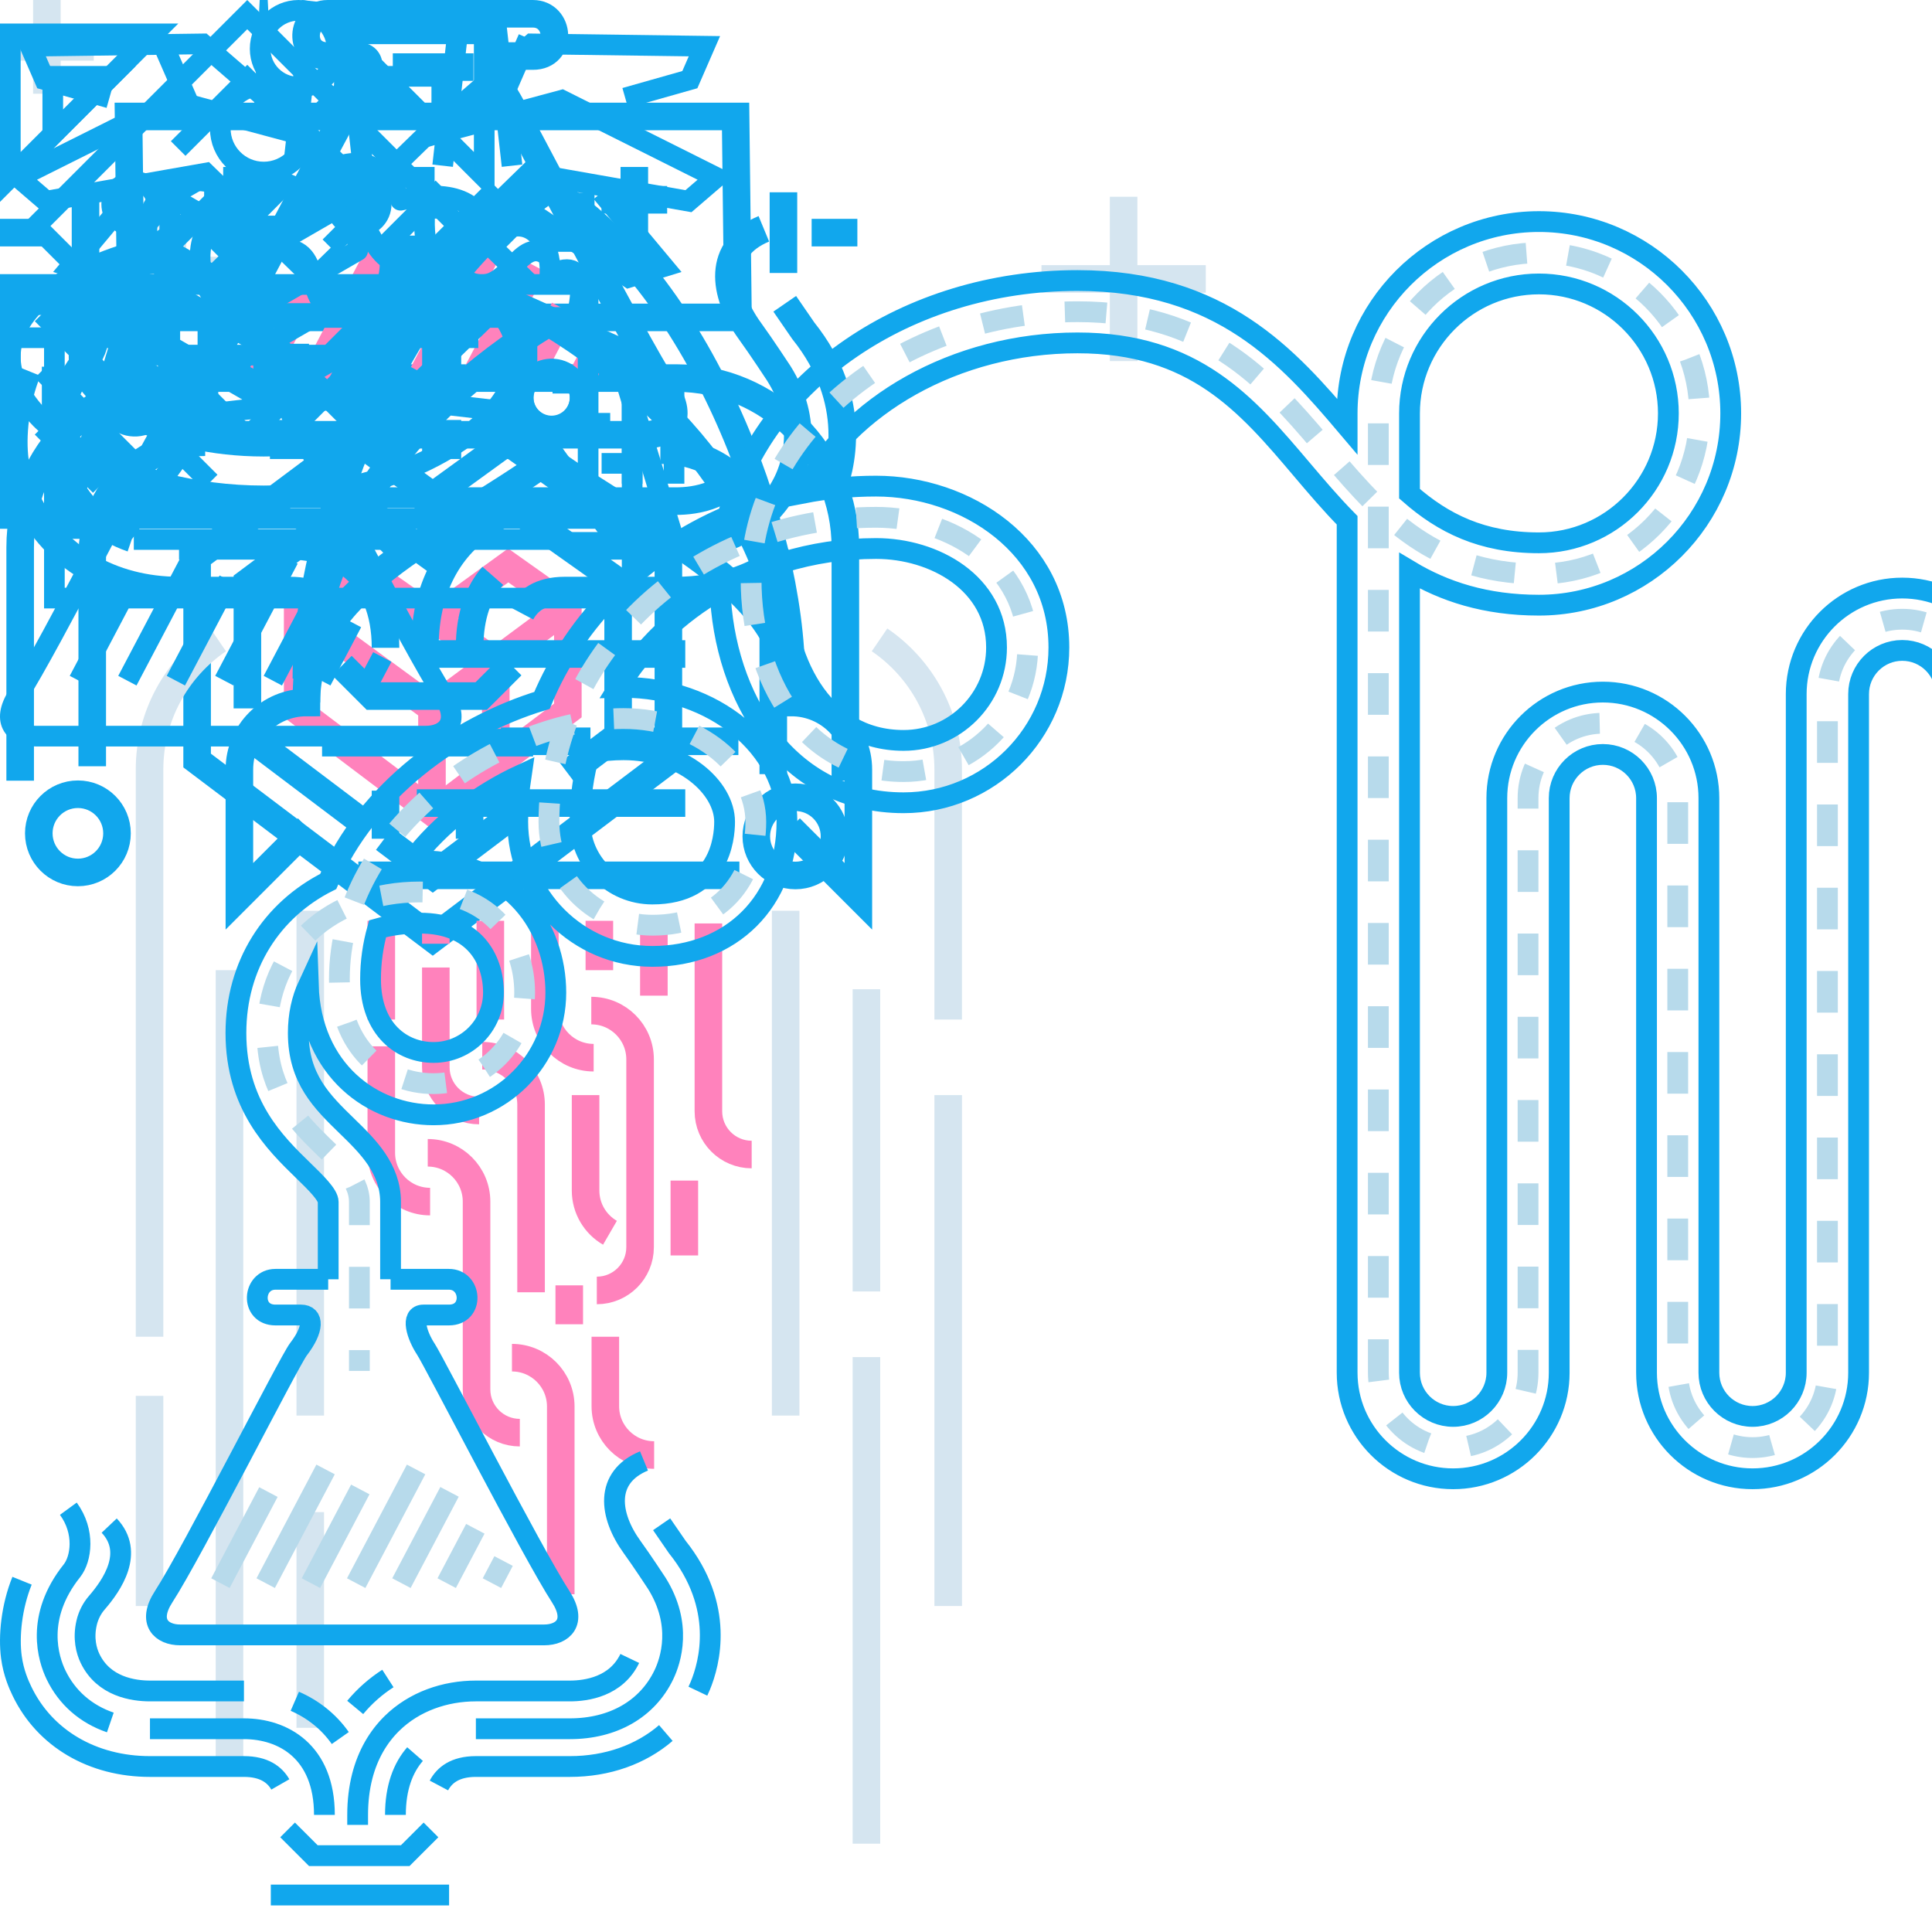 <?xml version="1.0" encoding="iso-8859-1"?>
<!-- Generator: Adobe Illustrator 21.0.0, SVG Export Plug-In . SVG Version: 6.00 Build 0)  -->
<svg version="1.1" id="Layer_1" xmlns="http://www.w3.org/2000/svg" xmlns:xlink="http://www.w3.org/1999/xlink" x="0px" y="0px"
	 viewBox="0 0 200 200" style="enable-background:new 0 0 200 200;" xml:space="preserve">
<style type="text/css">
	.st0{fill:none;stroke:#11A7ED;stroke-width:2.854;stroke-miterlimit:10;}
	.st1{fill:none;stroke:#FF82BC;stroke-width:2.854;stroke-miterlimit:10;}
	.st2{fill:none;stroke:#D5E5F0;stroke-width:2.854;stroke-miterlimit:10;}
	.st3{fill:none;stroke:#11A7ED;stroke-width:2.138;stroke-miterlimit:10;}
	.st4{fill:none;stroke:#11A7ED;stroke-width:2.138;stroke-linecap:round;stroke-linejoin:round;stroke-miterlimit:10;}
	.st5{fill:none;stroke:#B7DAEB;stroke-width:2.152;stroke-miterlimit:10;}
	.st6{fill:none;stroke:#B7DAEB;stroke-width:2.152;stroke-miterlimit:10;stroke-dasharray:4.31,4.31;}
	.st7{fill:none;stroke:#11A7ED;stroke-width:2.152;stroke-miterlimit:10;}
	.st8{fill:none;stroke:#B7DAEB;stroke-width:2.152;stroke-miterlimit:10;stroke-dasharray:10.369,2.592,10.369,10.369;}
	
		.st9{fill:none;stroke:#B7DAEB;stroke-width:2.152;stroke-miterlimit:10;stroke-dasharray:2.592,10.369,10.369,2.592,10.369,10.369;}
	.st10{fill:none;stroke:#B7DAEB;stroke-width:2.152;stroke-miterlimit:10;stroke-dasharray:12.354,3.088,12.354,12.354;}
	
		.st11{fill:none;stroke:#B7DAEB;stroke-width:2.152;stroke-miterlimit:10;stroke-dasharray:3.088,12.354,12.354,3.088,12.354,12.354;}
	.st12{fill:none;stroke:#B7DAEB;stroke-width:2.152;stroke-miterlimit:10;stroke-dasharray:12.31,3.078,12.31,12.31;}
	
		.st13{fill:none;stroke:#B7DAEB;stroke-width:2.152;stroke-miterlimit:10;stroke-dasharray:3.078,12.31,12.31,3.078,12.31,12.31;}
	.st14{fill:none;stroke:#B7DAEB;stroke-width:2.152;stroke-miterlimit:10;stroke-dasharray:12.285,3.071,12.285,12.285;}
	
		.st15{fill:none;stroke:#B7DAEB;stroke-width:2.152;stroke-miterlimit:10;stroke-dasharray:3.071,12.285,12.285,3.071,12.285,12.285;}
	.st16{fill:none;stroke:#B7DAEB;stroke-width:2.152;stroke-miterlimit:10;stroke-dasharray:1.477,0.369,1.477,1.477;}
	.st17{fill:none;stroke:#11A7ED;stroke-width:2.138;stroke-linejoin:round;stroke-miterlimit:10;}
	.st18{fill:#11A7ED;}
</style>
<g id="plan-opensource_x60_89x99">
	<polyline class="st0" points="36.778,51.953 44.799,57.773 49.126,54.634 52.576,52.13 63.988,60.216 63.988,76.139 58.784,80.068 
			"/>
	<polyline class="st0" points="25.61,73.336 25.61,60.299 32.97,54.798 	"/>
	<polyline class="st0" points="36.778,84.572 32.892,81.638 25.61,76.139 	"/>
	<polyline class="st0" points="53.434,84.108 44.799,90.628 39.779,86.838 	"/>
	<polygon class="st0" points="20.406,78.731 20.406,57.691 36.732,45.491 44.799,51.344 52.54,45.728 69.191,57.525 69.191,78.731 
		44.799,97.149 	"/>
	<polygon class="st1" points="44.799,64.202 52.612,58.533 58.784,62.906 58.784,73.548 44.799,84.108 30.814,73.548 30.814,62.906 
		36.823,58.415 	"/>
	<polyline class="st1" points="44.718,84.108 44.718,73.336 31.445,63.632 	"/>
	<polyline class="st1" points="51.324,79.322 51.324,68.551 36.764,58.317 	"/>
	<line class="st1" x1="44.718" y1="73.336" x2="58.784" y2="62.906"/>
	<line class="st0" x1="81.101" y1="19.906" x2="81.101" y2="28.259"/>
	<line class="st0" x1="8.853" y1="19.906" x2="8.853" y2="28.259"/>
	<polygon class="st0" points="76.397,32.857 76.148,12.056 13.308,12.056 13.557,32.857 	"/>
	<line class="st0" x1="39.788" y1="25.817" x2="49.893" y2="25.817"/>
	<polyline class="st0" points="43.561,17.284 43.561,21.202 46.894,21.202 	"/>
	<line class="st0" x1="84.021" y1="24.082" x2="88.754" y2="24.082"/>
	<line class="st0" x1="4.734" y1="24.082" x2="0" y2="24.082"/>
	<line class="st0" x1="49.017" y1="6.946" x2="40.663" y2="6.946"/>
	<line class="st0" x1="44.799" y1="4.312" x2="44.799" y2="0"/>
	<path class="st0" d="M27.929,39.137h42.068c9.673,0,17.514,7.841,17.514,17.514v24.163"/>
	<path class="st0" d="M80.05,80.141V58.289c0-6.447-5.245-11.692-11.692-11.692"/>
	<path class="st0" d="M27.929,39.137h-8.327c-9.673,0-17.514,7.841-17.514,17.514v24.163"/>
	<path class="st0" d="M9.548,79.322V57.47c0-6.447,5.245-11.692,11.692-11.692"/>
	<circle class="st0" cx="82.34" cy="86.581" r="4.048"/>
	<circle class="st0" cx="8.064" cy="86.267" r="4.048"/>
	<line class="st0" x1="65.665" y1="17.284" x2="65.665" y2="24.082"/>
	<line class="st0" x1="69.064" y1="20.683" x2="62.266" y2="20.683"/>
	<line class="st0" x1="24.53" y1="17.284" x2="24.53" y2="24.082"/>
	<line class="st0" x1="27.929" y1="20.683" x2="21.131" y2="20.683"/>
</g>
<g id="plan-pre-production_x60_90x87">
	<path class="st0" d="M77.331,47.891c-1.665,3.467-5.315,3.985-7.342,3.985H58.471c-3.764,0-7.545,1.277-10.301,3.992
		c-1.652,1.628-2.935,3.772-3.626,6.465c-0.363,1.421-0.562,2.996-0.562,4.729v1.228"/>
	<path class="st0" d="M81.751,57.03c-3.063,2.632-7.16,4.104-11.762,4.104H58.471c-2.554,0-3.861,1.065-4.53,2.324"/>
	<path class="st0" d="M85.677,51.9c0.085-0.178,0.185-0.396,0.289-0.647c1.144-2.752,3.035-9.712-2.817-17.025l-1.914-2.781"/>
	<path class="st0" d="M58.471,56.505h4.024h7.494c5.3,0,9.497-2.41,11.515-6.609c0.846-1.76,2.305-6.157-0.874-11.233
		c0,0-1.86-2.835-3.002-4.404c-2.837-3.904-3.412-8.562,1.445-10.572"/>
	<path class="st0" d="M48.612,67.062c0-3.355,0.945-5.779,2.403-7.451"/>
	<path class="st0" d="M41.855,57.645c-1.456-2.07-3.401-3.56-5.575-4.507"/>
	<path class="st0" d="M2.856,38.367c-1.296,3.201-1.646,6.8-1.308,9.348c0.259,1.956,0.928,3.418,1.296,4.185
		c2.777,5.781,8.642,9.234,15.687,9.234h11.518c2.466,0,3.77,0.994,4.458,2.195"/>
	<path class="st0" d="M13.674,55.736c-2.98-1.021-5.307-3.03-6.657-5.84c-0.931-1.936-2.602-7.061,1.97-12.774
		c1.119-1.438,1.62-4.739-0.458-7.581"/>
	<path class="st0" d="M39.909,67.062c0-7.783-5.093-10.557-9.859-10.557h-8.681h-2.836"/>
	<path class="st0" d="M47.688,50.347c-1.477,0.952-2.835,2.134-4.006,3.545"/>
	<polyline class="st0" points="52.969,68.903 49.813,72.057 44.182,72.057 38.552,72.057 35.396,68.903 	"/>
	<line class="st1" x1="33.047" y1="27.5" x2="27.167" y2="38.662"/>
	<line class="st1" x1="40.053" y1="24.729" x2="32.712" y2="38.662"/>
	<line class="st1" x1="44.306" y1="27.18" x2="38.258" y2="38.662"/>
	<line class="st1" x1="51.143" y1="24.729" x2="43.803" y2="38.662"/>
	<line class="st1" x1="55.241" y1="27.475" x2="49.348" y2="38.662"/>
	<line class="st1" x1="58.403" y1="31.999" x2="54.893" y2="38.662"/>
	<line class="st1" x1="61.865" y1="35.952" x2="60.438" y2="38.662"/>
	<path class="st0" d="M13.536,31.609c3.105,3.286,0.362,7.288-1.536,9.475c-0.565,0.652-1.011,1.499-1.231,2.444
		c-0.447,1.921-0.019,3.447,0.421,4.363c1.665,3.467,5.314,3.985,7.342,3.985h11.518"/>
	<path class="st1" d="M44.602,13.462"/>
	<path class="st0" d="M48.352,1.427c3.135,0,5.806,0,6.812,0c2.813,0,3.125,4.375,0,4.375s-1.563,0-3.125,0
		c-1.563,0-0.83,2.466,0.313,4.202c1.03,1.567,12.998,24.896,16.513,30.314c2.027,3.125,0.253,4.688-2.028,4.688
		c-3.294,0-41.303,0-44.596,0c-2.281,0-4.055-1.563-2.028-4.688c3.515-5.418,15.37-28.827,16.513-30.314
		c1.904-2.476,1.875-4.202,0.313-4.202c-1.563,0,0,0-3.125,0s-2.813-4.375,0-4.375c0.956,0,3.705,0,6.939,0H48.352z"/>
	<line class="st0" x1="55.187" y1="76.881" x2="33.34" y2="76.881"/>
	<line class="st0" x1="39.909" y1="86.826" x2="39.909" y2="81.848"/>
	<line class="st0" x1="48.612" y1="81.848" x2="48.612" y2="86.826"/>
</g>
<g id="full-production_x60_125x191">
	<path class="st0" d="M81.793,85.722l7.064,7.064V79.659c0-3.831-3.105-6.936-6.936-6.936c0-15.834-9.772-29.982-25.102-39.331
		c-15.331,9.349-25.102,23.497-25.102,39.331c-3.831,0-6.936,3.105-6.936,6.936v13.127l7.064-7.064"/>
	<path class="st0" d="M81.921,72.723c0-11.754-13.359-16.818-25.102-25.138c-11.743,8.32-25.102,13.384-25.102,25.138"/>
	<path class="st0" d="M81.921,70.246c0-15.834-9.772-41.302-25.102-50.65c-15.331,9.349-25.102,34.816-25.102,50.65"/>
	<line class="st2" x1="98.157" y1="113.365" x2="98.157" y2="166.254"/>
	<path class="st2" d="M91.05,66.239c4.287,2.925,7.106,7.85,7.106,13.42v25.882"/>
	<path class="st2" d="M15.481,138.377V79.659c0-5.57,2.819-10.495,7.106-13.42"/>
	<line class="st2" x1="15.481" y1="166.254" x2="15.481" y2="144.5"/>
	<line class="st0" x1="37.094" y1="90.614" x2="76.543" y2="90.614"/>
	<path class="st0" d="M74.361,102.379"/>
	<line class="st1" x1="39.472" y1="105.541" x2="39.472" y2="95.322"/>
	<path class="st1" d="M44.524,124.389c-2.79,0-5.052-2.262-5.052-5.052v-11.023"/>
	<path class="st1" d="M49.924,109.286c2.79,0,5.052,2.262,5.052,5.052v19.44"/>
	<path class="st1" d="M67.716,150.623c-2.79,0-5.052-2.262-5.052-5.052v-7.194"/>
	<path class="st1" d="M52.998,140.546c2.79,0,5.052,2.262,5.052,5.052v19.44"/>
	<path class="st1" d="M53.812,148.308c-2.474,0-4.48-2.006-4.48-4.48v-19.44c0-2.79-2.262-5.052-5.052-5.052"/>
	<path class="st1" d="M61.782,133.587c2.474,0,4.48-2.006,4.48-4.48v-19.44c0-2.79-2.262-5.052-5.052-5.052"/>
	<path class="st1" d="M77.813,119.517c-2.474,0-4.48-2.006-4.48-4.48v-19.44"/>
	<line class="st1" x1="45.116" y1="97.696" x2="45.116" y2="95.322"/>
	<path class="st1" d="M49.596,114.962c-2.474,0-4.48-2.006-4.48-4.48v-10.329"/>
	<line class="st1" x1="50.759" y1="105.541" x2="50.759" y2="95.322"/>
	<path class="st1" d="M63.143,127.616c-1.509-0.874-2.524-2.506-2.524-4.375v-9.875"/>
	<path class="st1" d="M61.455,109.492c-2.79,0-5.052-2.262-5.052-5.052v-9.118"/>
	<line class="st1" x1="62.046" y1="100.432" x2="62.046" y2="95.322"/>
	<line class="st1" x1="67.689" y1="103.07" x2="67.689" y2="95.322"/>
	<line class="st1" x1="70.843" y1="129.963" x2="70.843" y2="122.214"/>
	<line class="st1" x1="58.929" y1="133.059" x2="58.929" y2="137.087"/>
	<line class="st0" x1="36.538" y1="76.738" x2="49.849" y2="76.738"/>
	<line class="st0" x1="51.853" y1="76.738" x2="61.123" y2="76.738"/>
	<line class="st0" x1="43.149" y1="67.702" x2="70.939" y2="67.702"/>
	<line class="st0" x1="63.128" y1="76.738" x2="76.438" y2="76.738"/>
	<line class="st2" x1="23.757" y1="100.432" x2="23.757" y2="183.519"/>
	<line class="st2" x1="32.118" y1="94.28" x2="32.118" y2="146.538"/>
	<line class="st2" x1="32.118" y1="156.533" x2="32.118" y2="178.862"/>
	<line class="st2" x1="89.692" y1="102.407" x2="89.692" y2="133.689"/>
	<line class="st2" x1="89.692" y1="140.486" x2="89.692" y2="190.859"/>
	<line class="st2" x1="81.331" y1="94.28" x2="81.331" y2="146.538"/>
	<line class="st2" x1="116.316" y1="20.368" x2="116.316" y2="37.379"/>
	<line class="st2" x1="124.822" y1="28.874" x2="107.811" y2="28.874"/>
	<line class="st2" x1="4.853" y1="0" x2="4.853" y2="9.705"/>
	<line class="st2" x1="9.705" y1="4.853" x2="0" y2="4.853"/>
	<line class="st2" x1="17.847" y1="23.153" x2="17.847" y2="32.859"/>
	<line class="st2" x1="22.7" y1="28.006" x2="12.994" y2="28.006"/>
	<line class="st0" x1="43.149" y1="83.133" x2="70.939" y2="83.133"/>
</g>
<g id="plan-scalable_x60_71x63">
	<polyline class="st3" points="41.172,45.128 35.339,39.292 29.498,45.128 	"/>
	
		<ellipse transform="matrix(0.847 -0.531 0.531 0.847 -13.144 36.666)" class="st3" cx="57.134" cy="41.17" rx="2.949" ry="2.951"/>
	
		<ellipse transform="matrix(0.531 -0.847 0.847 0.531 -8.107 67.682)" class="st3" cx="57.135" cy="41.17" rx="2.951" ry="2.949"/>
	
		<ellipse transform="matrix(0.847 -0.532 0.532 0.847 -19.757 13.714)" class="st3" cx="13.94" cy="41.17" rx="2.948" ry="2.951"/>
	<rect x="5.63" y="32.864" class="st3" width="59.81" height="29.051"/>
	<line class="st3" x1="13.852" y1="55.849" x2="57.193" y2="55.849"/>
	<line class="st3" x1="13.852" y1="51.514" x2="57.193" y2="51.514"/>
	<line class="st3" x1="69.776" y1="50.07" x2="69.776" y2="37.96"/>
	<line class="st3" x1="65.441" y1="50.07" x2="65.441" y2="37.96"/>
	<line class="st3" x1="5.401" y1="50.07" x2="5.401" y2="37.96"/>
	<line class="st3" x1="1.069" y1="50.07" x2="1.069" y2="37.96"/>
	<path class="st4" d="M14.976,32.33c-2.4,0.184-3.009-5.421,1.536-5.041c0.239-3.047,2.498-5.43,7.014-4.166
		c0,0,1.675-7.313,8.031-3.148c0.628-1.631,6.776-6.399,9.913,0.753c3.264-0.753,8.534-1.129,9.035,4.267
		c3.512-3.513,6.671-0.675,6.42,3.466c4.767-2.51,2.741,4.377,2.741,4.377"/>
	<line class="st3" x1="35.647" y1="8.893" x2="35.647" y2="0"/>
	<line class="st3" x1="51.133" y1="12.124" x2="54.688" y2="3.97"/>
	<line class="st3" x1="20.16" y1="12.124" x2="16.603" y2="3.97"/>
	<path class="st3" d="M31.76,19.446c0,0,3.841-0.123,6.571,4.959c2.727,5.083,5.33,2.231,6.819,1.488"/>
	<path class="st3" d="M44.157,20.438c0,0-1.241,6.693,2.231,7.932c3.471,1.241,3.843,1.862,3.843,4.341"/>
	<path class="st3" d="M22.315,23.128c-2.212,0.443-2.841,8.144,2.839,9.596"/>
	<path class="st3" d="M48.229,29.026c4.531,2.361,5.399-5.416,8.796-2.301"/>
	<path class="st3" d="M23.486,32.156c0,0,0.146-6.118,5.38-6.413c5.232-0.295,1.842,6.559,7.002,6.559
		c5.158,0,4.493-5.821,4.493-5.821"/>
	<path class="st3" d="M29.959,25.896c0,0-1.668-7.967,6.504-3.883"/>
</g>
<g id="plan-critical_x60_62x55">
	<rect x="1.069" y="29.448" class="st3" width="59.813" height="24.222"/>
	<line class="st3" x1="4.357" y1="44.231" x2="10.383" y2="50.26"/>
	<line class="st3" x1="4.357" y1="38.365" x2="16.09" y2="50.099"/>
	<line class="st3" x1="23.493" y1="19.444" x2="17.39" y2="25.549"/>
	<line class="st3" x1="29.081" y1="19.444" x2="22.978" y2="25.549"/>
	<line class="st3" x1="34.671" y1="19.444" x2="28.568" y2="25.549"/>
	<line class="st3" x1="40.258" y1="19.444" x2="34.153" y2="25.549"/>
	<line class="st3" x1="45.846" y1="19.444" x2="39.741" y2="25.549"/>
	<line class="st3" x1="51.434" y1="19.444" x2="45.331" y2="25.549"/>
	<line class="st3" x1="57.021" y1="19.444" x2="50.918" y2="25.549"/>
	<polyline class="st3" points="60.476,19.951 60.476,24.996 56.818,24.996 	"/>
	<line class="st3" x1="4.357" y1="32.498" x2="21.756" y2="49.9"/>
	<line class="st3" x1="30.386" y1="17.153" x2="32.306" y2="0.12"/>
	<line class="st3" x1="37.567" y1="17.153" x2="35.647" y2="0.12"/>
	<line class="st3" x1="45.825" y1="17.153" x2="47.745" y2="0.12"/>
	<line class="st3" x1="53.006" y1="17.153" x2="51.085" y2="0.12"/>
	<rect x="29.012" y="36.656" class="st3" width="1.904" height="1.904"/>
	<rect x="36.89" y="36.656" class="st3" width="1.906" height="1.904"/>
	<rect x="44.768" y="36.656" class="st3" width="1.906" height="1.904"/>
	<rect x="52.648" y="36.656" class="st3" width="1.904" height="1.904"/>
	<rect x="29.012" y="44.543" class="st3" width="1.904" height="1.904"/>
	<rect x="36.89" y="44.543" class="st3" width="1.906" height="1.904"/>
	<rect x="44.768" y="44.543" class="st3" width="1.906" height="1.904"/>
	<rect x="52.648" y="44.543" class="st3" width="1.904" height="1.904"/>
	<line class="st3" x1="21.523" y1="44.074" x2="21.523" y2="31.598"/>
	<line class="st3" x1="17.414" y1="40.154" x2="17.414" y2="31.598"/>
	<line class="st3" x1="13.017" y1="35.709" x2="13.017" y2="31.598"/>
</g>
<g id="plan-custom_x60_77x56">
	<polyline class="st3" points="48.91,23.622 54.346,28.92 42.814,40.158 38.023,44.829 33.014,39.947 26.17,33.278 21.699,28.92 
		27.132,23.626 	"/>
	<polygon class="st3" points="38.023,19.92 31.389,13.454 38.023,6.985 44.658,13.454 	"/>
	<line class="st3" x1="51.41" y1="32.452" x2="25.62" y2="32.452"/>
	<polyline class="st3" points="23.204,30.945 12.384,35.8 6.629,54.714 13.134,54.714 21.699,42.829 34.456,41.351 	"/>
	<polyline class="st3" points="52.843,30.945 63.661,35.8 69.42,54.714 62.913,54.714 54.346,42.829 41.584,41.36 	"/>
	<line class="st3" x1="38.023" y1="0" x2="38.023" y2="3.626"/>
	<polyline class="st3" points="43.872,14.22 58.156,10.377 74.132,18.368 71.269,20.827 54.764,17.923 43.557,28.845 40.261,25.631 
			"/>
	<polyline class="st3" points="43.872,14.22 55.059,4.543 72.921,4.784 71.413,8.244 64.723,10.14 	"/>
	<polyline class="st3" points="32.175,14.22 20.988,4.543 3.126,4.784 4.634,8.244 11.324,10.14 	"/>
	<polyline class="st3" points="62.278,19.92 68.699,27.606 65.092,28.716 54.249,21.531 	"/>
	<polyline class="st3" points="13.769,19.92 7.348,27.606 10.955,28.716 21.798,21.531 	"/>
	<polyline class="st3" points="32.175,14.221 17.889,10.377 1.915,18.368 4.776,20.827 21.281,17.923 32.487,28.845 35.785,25.631 	
		"/>
	<line class="st3" x1="35.644" y1="9.85" x2="40.593" y2="9.85"/>
	<line class="st3" x1="34.559" y1="10.87" x2="41.68" y2="10.87"/>
	<path class="st3" d="M11.257,47.967"/>
	<line class="st3" x1="11.257" y1="47.967" x2="13.766" y2="47.967"/>
	<line class="st3" x1="12.879" y1="43.817" x2="16.935" y2="43.817"/>
	<line class="st3" x1="14.499" y1="39.667" x2="18.85" y2="39.667"/>
	<line class="st3" x1="64.79" y1="47.967" x2="62.278" y2="47.967"/>
	<line class="st3" x1="63.168" y1="43.817" x2="59.112" y2="43.817"/>
	<line class="st3" x1="61.545" y1="39.667" x2="57.197" y2="39.667"/>
	<line class="st3" x1="33.014" y1="11.567" x2="43.228" y2="11.567"/>
	<line class="st3" x1="36.778" y1="32.467" x2="36.136" y2="38.915"/>
	<line class="st3" x1="39.954" y1="32.467" x2="40.596" y2="38.915"/>
</g>
<g id="plan-tinker_x60_48x78">
	<circle class="st3" cx="20.445" cy="23.949" r="5.237"/>
	<circle class="st3" cx="30.91" cy="5.047" r="3.978"/>
	<path class="st3" d="M3.707,76.205c-2.064,0-3.67-1.414-1.835-4.243c3.181-4.904,13.912-26.091,14.947-27.437
		c1.724-2.242,1.697-3.804,0.283-3.804c-1.414,0,0,0-2.828,0c-2.829,0-2.546-3.96,0-3.96c2.352,0,16.689,0,19.235,0
		c2.546,0,2.828,3.96,0,3.96c-2.829,0-1.414,0-2.829,0c-1.414,0-0.751,2.232,0.283,3.804c0.932,1.418,11.765,22.533,14.946,27.437
		c1.835,2.829,0.229,4.243-1.835,4.243C41.092,76.205,6.689,76.205,3.707,76.205z"/>
	<line class="st3" x1="13.489" y1="60.359" x2="8.167" y2="70.463"/>
	<line class="st3" x1="19.83" y1="57.85" x2="13.186" y2="70.463"/>
	<line class="st3" x1="23.68" y1="60.07" x2="18.206" y2="70.463"/>
	<line class="st3" x1="29.868" y1="57.85" x2="23.225" y2="70.463"/>
	<line class="st3" x1="33.577" y1="60.338" x2="28.243" y2="70.463"/>
	<line class="st3" x1="36.44" y1="64.432" x2="33.262" y2="70.463"/>
	<line class="st3" x1="39.574" y1="68.011" x2="38.282" y2="70.463"/>
</g>
<g id="pre-prod-set_x60_522x205">
	<g>
		<g>
			<path class="st5" d="M37.203,141.913c0-0.458,0-1.208,0-2.149"/>
			<path class="st6" d="M37.203,135.449c0-4.359,0-9.441,0-11.022c0-5.109-9.551-7.118-9.551-17.493
				c0-8.616,6.597-14.599,15.809-14.599c7.484,0,10.851,5.206,10.851,10.413c0,5.208-4.222,9.43-9.43,9.43
				c-5.244,0-9.75-3.943-9.75-10.807c0-15.748,16.965-26.987,29.409-26.987c7.881,0,13.698,5.17,13.698,10.685
				c0,5.914-3.675,10.708-10.707,10.708c-5.913,0-10.707-4.794-10.707-10.708c0-16.831,14.488-31.518,33.867-31.518
				c7.744,0,15.697,4.916,15.697,13.473c0,7.096-5.754,12.849-12.85,12.849c-10.243,0-15.787-9.546-15.787-19.904
				c0-15.18,15.408-27.701,33.79-27.701c26.363,0,24.707,27.151,47.769,27.151c9.183,0,16.627-7.444,16.627-16.627
				c0-9.183-7.444-16.627-16.627-16.627c-9.182,0-16.626,7.444-16.626,16.627v99.313c0,4.279,3.469,7.749,7.748,7.749
				c4.279,0,7.749-3.47,7.749-7.749V82.62c0-4.279,3.469-7.748,7.748-7.748c4.279,0,7.749,3.469,7.749,7.748v59.486
				c0,4.279,3.469,7.749,7.748,7.749c4.279,0,7.749-3.47,7.749-7.749V71.851c0-4.279,3.469-7.748,7.748-7.748
				c4.279,0,7.749,3.469,7.749,7.748v70.255c0,4.279,3.469,7.749,7.748,7.749c4.279,0,7.749-3.47,7.749-7.749V61.082
				c0-4.279,3.469-7.748,7.748-7.748c4.279,0,7.749,3.469,7.749,7.748v81.023c0,4.279,3.47,7.749,7.749,7.749
				c4.278,0,7.748-3.47,7.748-7.749V30.65c0-14.551,11.795-26.346,26.346-26.346c14.551,0,26.346,11.795,26.346,26.346v10.246"/>
			<line class="st5" x1="303.853" y1="43.049" x2="303.853" y2="45.201"/>
		</g>
	</g>
	<path class="st7" d="M33.975,132.433v-8.006c0-0.743-1.299-2.007-2.556-3.229c-2.952-2.871-6.996-6.804-6.996-14.264
		c0-7.029,3.707-12.747,9.552-15.683c4.017-9.422,13.253-16.043,22.128-18.743c3.515-8.462,10.471-15.325,19.251-19.074
		c3.6-13.926,18.458-24.393,36.186-24.393c14.914,0,21.86,7.962,27.915,15.105v-1.353c0-10.948,8.907-19.855,19.854-19.855
		c10.948,0,19.855,8.907,19.855,19.855s-8.907,19.855-19.855,19.855c-5.515,0-9.827-1.42-13.398-3.566v83.024
		c0,2.493,2.028,4.521,4.52,4.521c2.493,0,4.52-2.028,4.52-4.521V82.62c0-6.052,4.924-10.976,10.976-10.976
		c6.053,0,10.977,4.924,10.977,10.976v59.486c0,2.493,2.028,4.521,4.52,4.521s4.52-2.028,4.52-4.521V71.851
		c0-6.052,4.924-10.976,10.976-10.976c6.053,0,10.977,4.924,10.977,10.976v70.255c0,2.493,2.028,4.521,4.52,4.521
		s4.521-2.028,4.521-4.521V61.082c0-6.052,4.924-10.976,10.976-10.976c6.053,0,10.977,4.924,10.977,10.976v81.023
		c0,2.493,2.028,4.521,4.521,4.521s4.52-2.028,4.52-4.521V30.65c0-16.307,13.266-29.574,29.574-29.574
		c16.307,0,29.574,13.267,29.574,29.574V45.2 M300.625,45.2V30.65c0-12.747-10.37-23.118-23.118-23.118
		c-12.747,0-23.118,10.37-23.118,23.118v111.456c0,6.053-4.924,10.977-10.976,10.977c-6.053,0-10.977-4.924-10.977-10.977V61.082
		c0-2.492-2.028-4.52-4.521-4.52c-2.493,0-4.52,2.028-4.52,4.52v81.023c0,6.053-4.924,10.977-10.977,10.977
		c-6.052,0-10.976-4.924-10.976-10.977V71.851c0-2.492-2.028-4.52-4.521-4.52s-4.52,2.028-4.52,4.52v70.255
		c0,6.053-4.924,10.977-10.977,10.977c-6.052,0-10.976-4.924-10.976-10.977V82.62c0-2.492-2.028-4.52-4.521-4.52
		s-4.52,2.028-4.52,4.52v59.486c0,6.053-4.924,10.977-10.977,10.977c-6.052,0-10.976-4.924-10.976-10.977V53.858
		c-1.68-1.708-3.205-3.508-4.679-5.247c-5.713-6.745-11.11-13.115-23.236-13.115c-12.656,0-23.812,6.542-28.373,15.545
		c2.43-0.471,4.947-0.718,7.523-0.718c9.303,0,18.926,6.247,18.926,16.702c0,8.865-7.213,16.077-16.078,16.077
		c-12.097,0-18.606-10.928-18.996-22.066c-4.359,2.506-7.989,5.993-10.526,10.126c0.175-0.004,0.35-0.006,0.524-0.006
		c9.333,0,16.926,6.241,16.926,13.913c0,8.205-5.731,13.936-13.935,13.936c-7.684,0-13.935-6.252-13.935-13.936
		c0-1.654,0.124-3.282,0.364-4.874c-4.277,1.979-8.394,5.029-11.325,8.926c0.273-0.009,0.548-0.014,0.825-0.014
		c9.673,0,14.079,7.071,14.079,13.642c0,6.98-5.679,12.658-12.658,12.658c-6.301,0-12.677-4.6-12.967-13.404
		c-0.673,1.454-1.034,3.113-1.034,4.931c0,4.733,2.448,7.114,5.041,9.636c2.114,2.056,4.511,4.387,4.511,7.857v8.002
		 M65.194,171.683c-1.407,2.929-4.489,3.366-6.202,3.366h-9.729c-3.179,0-6.373,1.079-8.702,3.372
		c-1.395,1.376-2.48,3.186-3.063,5.461c-0.307,1.2-0.475,2.531-0.475,3.995v1.037 M68.928,179.402
		c-2.588,2.223-6.049,3.467-9.936,3.467h-9.729c-2.158,0-3.262,0.899-3.826,1.963 M72.245,175.069
		c0.072-0.151,0.156-0.334,0.244-0.547c0.967-2.324,2.564-8.204-2.379-14.381l-1.617-2.349 M49.263,178.959h3.399h6.331
		c4.477,0,8.023-2.036,9.727-5.583c0.715-1.487,1.947-5.201-0.738-9.489c0,0-1.571-2.394-2.536-3.721
		c-2.397-3.298-2.882-7.233,1.22-8.93 M40.935,187.877c0-2.834,0.799-4.882,2.03-6.294 M35.227,179.922
		c-1.23-1.749-2.873-3.007-4.709-3.807 M2.283,163.637c-1.095,2.704-1.39,5.744-1.105,7.897c0.219,1.652,0.784,2.887,1.095,3.535
		c2.346,4.884,7.3,7.8,13.252,7.8h9.729c2.083,0,3.184,0.839,3.766,1.854 M11.421,178.309c-2.518-0.862-4.483-2.559-5.623-4.933
		c-0.786-1.635-2.198-5.964,1.664-10.791c0.946-1.215,1.368-4.003-0.387-6.404 M33.583,187.877c0-6.575-4.302-8.918-8.329-8.918
		h-7.334h-2.396 M40.155,173.758c-1.248,0.804-2.394,1.803-3.384,2.995 M44.615,189.432l-2.666,2.665h-4.756h-4.756l-2.666-2.665
		 M11.304,157.929c2.623,2.776,0.306,6.156-1.298,8.004c-0.477,0.551-0.854,1.266-1.039,2.064c-0.377,1.623-0.016,2.912,0.356,3.686
		c1.407,2.929,4.489,3.366,6.202,3.366h9.729 M37.547,142.599 M40.431,132.433c2.648,0,5.189,0,6.038,0c2.376,0,2.64,3.696,0,3.696
		s-1.32,0-2.64,0s-0.701,2.083,0.264,3.549c0.87,1.324,10.98,21.03,13.949,25.607c1.712,2.64,0.214,3.96-1.713,3.96
		c-2.782,0-34.89,0-37.672,0c-1.927,0-3.425-1.32-1.713-3.96c2.969-4.576,12.983-24.351,13.949-25.607
		c1.609-2.091,1.584-3.549,0.264-3.549s0,0-2.64,0s-2.376-3.696,0-3.696c0.808,0,2.725,0,5.457,0 M46.489,196.171H28.034
		 M33.583,204.572v-4.205 M40.935,200.367v4.205 M39.088,96.141c-0.471,1.659-0.728,3.406-0.728,5.231
		c0,5.235,3.275,7.578,6.522,7.578c3.42,0,6.202-2.782,6.202-6.202c0-3.473-2.002-7.185-7.623-7.185
		C41.887,95.563,40.422,95.763,39.088,96.141z M61.04,77.933c-0.645,2.281-0.988,4.672-0.988,7.137c0,4.124,3.355,7.48,7.479,7.48
		c6.939,0,7.479-5.725,7.479-7.48c0-3.527-4.3-7.457-10.47-7.457C63.426,77.614,62.251,77.722,61.04,77.933z M81.062,58.211
		c-0.055,0.582-0.082,1.169-0.082,1.76c0,8.032,3.93,16.676,12.559,16.676c5.306,0,9.622-4.316,9.622-9.621
		c0-6.655-6.425-10.245-12.469-10.245C87.329,56.78,84.092,57.283,81.062,58.211z M145.912,51.107
		c3.459,3.038,7.482,5.085,13.398,5.085c7.388,0,13.399-6.011,13.399-13.399s-6.011-13.399-13.399-13.399
		c-7.388,0-13.398,6.011-13.398,13.399V51.107z"/>
	<g>
		<g>
			<line class="st5" x1="353.347" y1="95.841" x2="353.347" y2="97.455"/>
			<path class="st8" d="M353.347,107.824v7.101c0,7.575-4.741,14.042-11.418,16.596"/>
			<path class="st9" d="M336.88,132.641c-0.428,0.031-0.86,0.047-1.296,0.047c-9.81,0-17.763-7.952-17.763-17.763V102.64"/>
			<line class="st5" x1="317.821" y1="97.455" x2="317.821" y2="95.841"/>
		</g>
	</g>
	<path class="st7" d="M356.575,95.841v19.084c0,11.575-9.416,20.991-20.991,20.991c-11.575,0-20.991-9.416-20.991-20.991V95.841"/>
	<path class="st7" d="M321.049,95.841v19.084c0,8.014,6.52,14.535,14.535,14.535c8.014,0,14.535-6.52,14.535-14.535V95.841"/>
	<rect x="287.708" y="45.2" class="st7" width="42.733" height="50.64"/>
	<rect x="340.564" y="45.2" class="st7" width="42.733" height="50.64"/>
	<circle class="st5" cx="313.488" cy="59.584" r="3.003"/>
	<circle class="st5" cx="300.572" cy="72.799" r="3.003"/>
	<circle class="st5" cx="315.735" cy="86.039" r="3.003"/>
	<circle class="st5" cx="357.038" cy="59.584" r="3.003"/>
	<circle class="st5" cx="370.554" cy="84.512" r="3.003"/>
	<path class="st7" d="M450.259,144.902c-2.682,0-2.413-3.753,0-3.753c2.228,0,8.004,0,10.418,0c2.413,0,2.68,3.753,0,3.753
		c-2.681,0-0.992,0-2.333,0v32.681c0,1.575-1.278,2.853-2.852,2.853c-1.576,0-2.855-1.278-2.855-2.853l0.028-32.681
		C452.666,144.902,452.939,144.902,450.259,144.902z"/>
	<path class="st7" d="M472.752,144.902c-2.68,0-2.413-3.753,0-3.753c2.228,0,8.005,0,10.419,0c2.412,0,2.68,3.753,0,3.753
		c-2.681,0-0.993,0-2.333,0v32.681c0,1.575-1.277,2.853-2.853,2.853c-1.576,0-2.854-1.278-2.854-2.853l0.027-32.681
		C475.158,144.902,475.432,144.902,472.752,144.902z"/>
	<polyline class="st7" points="448.347,156.383 465.593,156.383 465.593,196.503 	"/>
	<polyline class="st7" points="470.841,156.383 488.086,156.383 488.086,196.503 	"/>
	<path class="st7" d="M495.245,144.902c-2.68,0-2.413-3.753,0-3.753c2.228,0,8.005,0,10.419,0c2.412,0,2.68,3.753,0,3.753
		c-2.681,0-0.993,0-2.333,0v32.681c0,1.575-1.277,2.853-2.853,2.853c-1.576,0-2.854-1.278-2.854-2.853l0.027-32.681
		C497.652,144.902,497.926,144.902,495.245,144.902z"/>
	<polyline class="st7" points="493.335,156.383 510.58,156.383 510.58,196.503 	"/>
	<line class="st7" x1="521.341" y1="196.503" x2="442.147" y2="196.503"/>
	<line class="st7" x1="521.341" y1="201.582" x2="442.147" y2="201.582"/>
	<g>
		<g>
			<line class="st5" x1="477.961" y1="135.471" x2="477.961" y2="133.857"/>
			<path class="st10" d="M477.822,121.511c-0.662-3.35-3.617-5.875-7.161-5.875H446.71"/>
			<path class="st11" d="M440.533,115.636h-40.805c-11.197,0-20.276,9.078-20.276,20.276c0,11.199,9.079,20.278,20.276,20.278
				c11.199,0,20.278-9.079,20.278-56.028V30.65c0-14.551-11.795-26.346-26.346-26.346s-26.346,11.795-26.346,26.346v5.436"/>
			<line class="st5" x1="367.315" y1="42.262" x2="367.315" y2="43.876"/>
		</g>
	</g>
	<path class="st7" d="M377.311,72.261"/>
	<g>
		<g>
			<line class="st5" x1="455.466" y1="137.222" x2="455.466" y2="135.608"/>
			<path class="st12" d="M454.207,123.602c-0.925-1.05-2.28-1.713-3.79-1.713h-29.574"/>
			<path class="st13" d="M414.688,121.889h-14.96c-7.744,0-14.023,6.278-14.023,14.023c0,7.745,6.279,14.024,14.023,14.024
				c7.745,0,14.024-6.279,14.024-14.024v-36.25V57.534c0-0.214,0.019-0.423,0.055-0.626"/>
			<line class="st5" x1="418.518" y1="53.983" x2="420.132" y2="53.983"/>
		</g>
	</g>
	<path class="st7" d="M450.617,118.86c4.564,0,8.277,3.712,8.277,8.276v10.285"/>
	<g>
		<g>
			<line class="st5" x1="500.452" y1="135.675" x2="500.452" y2="134.061"/>
			<path class="st14" d="M500.452,121.776v-1.91c0-5.837-4.734-10.571-10.57-10.571h-15.276"/>
			<path class="st15" d="M468.463,109.296h-68.694c-14.698,0-26.616,11.916-26.616,26.616c0,14.698,11.918,26.615,26.616,26.615
				c14.701,0,26.617-11.917,26.617-26.615V59.718"/>
			<path class="st5" d="M424.396,54.345c-0.472-0.231-1.002-0.361-1.563-0.361"/>
		</g>
	</g>
	<path class="st7" d="M420.007,50.755 M497.224,135.675v-15.809c0-4.049-3.293-7.342-7.342-7.342h-60.268h-19.483h-10.362
		c-12.897,0-23.388,10.492-23.388,23.388c0,12.895,10.491,23.387,23.388,23.387c12.896,0,23.389-10.491,23.389-23.387v-8.016"/>
	<path class="st7" d="M423.235,57.586v45.179"/>
	<path class="st7" d="M470.786,112.533c5.805,0,10.528,4.722,10.528,10.527v12.537"/>
	<path class="st7" d="M452.238,137.222v-10.285c0-1.003-0.816-1.82-1.821-1.82h-20.803h-19.09h-10.796
		c-5.953,0-10.795,4.843-10.795,10.795c0,5.953,4.842,10.796,10.795,10.796c5.953,0,10.796-4.843,10.796-10.796v-8.016"/>
	<line class="st7" x1="416.98" y1="57.534" x2="416.98" y2="102.765"/>
	<path class="st7" d="M410.524,102.765V57.534c0-3.561,2.76-6.489,6.254-6.759V30.65c0-12.747-10.37-23.118-23.118-23.118
		s-23.118,10.37-23.118,23.118v13.226"/>
	<path class="st7" d="M429.614,127.897v8.016c0,16.456-13.388,29.843-29.845,29.843c-16.456,0-29.844-13.387-29.844-29.843
		c0-16.456,13.388-29.845,29.844-29.845h10.755"/>
	<path class="st7" d="M416.98,127.897v8.016c0,9.513-7.739,17.253-17.252,17.253c-9.512,0-17.251-7.74-17.251-17.253
		c0-9.512,7.739-17.251,17.251-17.251h10.796l12.711,0.203h47.426c2.246,0,4.072,1.826,4.072,4.071v12.537"/>
	<path class="st7" d="M429.614,106.068h60.268c7.608,0,13.798,6.19,13.798,13.799v15.809"/>
	<path class="st7" d="M364.087,43.876V30.65c0-16.307,13.266-29.574,29.574-29.574s29.574,13.267,29.574,29.574v1.842v18.276
		l0.006,0.001c3.55,0.211,6.373,3.165,6.373,6.766v45.231"/>
	<line class="st7" x1="410.524" y1="106.068" x2="429.614" y2="106.068"/>
	<g>
		<g>
			<line class="st5" x1="455.468" y1="168.8" x2="455.468" y2="170.414"/>
			<line class="st16" x1="455.468" y1="171.891" x2="455.468" y2="175.952"/>
			<line class="st5" x1="455.468" y1="176.691" x2="455.468" y2="178.305"/>
		</g>
	</g>
	<g>
		<g>
			<line class="st5" x1="477.961" y1="168.8" x2="477.961" y2="170.414"/>
			<line class="st16" x1="477.961" y1="171.891" x2="477.961" y2="175.952"/>
			<line class="st5" x1="477.961" y1="176.691" x2="477.961" y2="178.305"/>
		</g>
	</g>
	<line class="st5" x1="500.453" y1="168.8" x2="500.453" y2="178.305"/>
	<line class="st5" x1="27.787" y1="154.458" x2="22.819" y2="163.887"/>
	<line class="st5" x1="33.704" y1="152.117" x2="27.504" y2="163.887"/>
	<line class="st5" x1="37.298" y1="154.187" x2="32.188" y2="163.887"/>
	<line class="st5" x1="43.073" y1="152.117" x2="36.872" y2="163.887"/>
	<line class="st5" x1="46.534" y1="154.437" x2="41.556" y2="163.887"/>
	<line class="st5" x1="49.206" y1="158.259" x2="46.241" y2="163.887"/>
	<line class="st5" x1="52.13" y1="161.598" x2="50.925" y2="163.887"/>
</g>
<g id="plan-trial_x60_55x53">
	<path class="st17" d="M13.176,26.253C5.897,28.507,1.069,32.448,1.069,36.937c0,7.004,11.744,14.397,26.231,14.397
		s26.231-7.393,26.231-14.397c0-4.457-4.76-8.375-11.953-10.636"/>
	<path class="st17" d="M13.176,31.389c-3.093,1.466-4.994,3.409-4.994,5.547c0,4.557,8.559,9.252,19.118,9.252
		s19.118-4.694,19.118-9.252c0-2.103-1.838-4.017-4.84-5.474"/>
	<polygon class="st17" points="37.022,20.333 27.3,25.946 27.3,31.559 37.022,25.946 	"/>
	<polygon class="st17" points="17.578,20.333 27.3,25.946 27.3,31.559 17.578,25.946 	"/>
	<polygon class="st17" points="37.022,30.18 27.3,35.793 27.3,41.406 37.022,35.793 	"/>
	<polygon class="st17" points="17.578,30.18 27.3,35.793 27.3,41.406 17.578,35.793 	"/>
	<circle class="st17" cx="27.3" cy="13.315" r="4.495"/>
	<g>
		<polygon class="st18" points="26.231,12.521 26.886,0 27.715,0 28.369,12.521 		"/>
	</g>
	<line class="st17" x1="37.022" y1="20.333" x2="32.988" y2="18.004"/>
	<line class="st17" x1="21.567" y1="18.03" x2="17.579" y2="20.333"/>
</g>
<g id="plan-pet_x60_52x47">
	
		<rect x="10.124" y="7.921" transform="matrix(0.707 -0.707 0.707 0.707 -9.046 24.953)" class="st3" width="30.949" height="30.951"/>
	<polyline class="st3" points="18.444,15.376 25.598,8.221 32.755,15.376 	"/>
	<polygon class="st3" points="25.599,28.009 20.986,23.397 30.212,23.397 	"/>
	<polygon class="st3" points="50.127,3.504 35.318,3.504 50.127,18.317 	"/>
	<polygon class="st3" points="45.733,7.9 39.714,7.9 45.733,13.921 	"/>
	<polygon class="st3" points="1.069,3.504 15.879,3.504 1.069,18.317 	"/>
	<polygon class="st3" points="5.463,7.9 11.484,7.9 5.463,13.921 	"/>
	<circle class="st3" cx="37.129" cy="21.127" r="2.331"/>
	<circle class="st3" cx="13.894" cy="21.127" r="2.331"/>
	<polyline class="st3" points="25.599,27.435 25.599,32.824 35.263,42.489 37.399,40.354 	"/>
	<polyline class="st3" points="25.599,27.435 25.599,32.824 15.934,42.489 13.501,40.056 	"/>
	<line class="st3" x1="33.997" y1="31.539" x2="49.515" y2="31.539"/>
	<line class="st3" x1="35.921" y1="34.962" x2="49.515" y2="34.962"/>
	<line class="st3" x1="15.28" y1="34.962" x2="1.684" y2="34.962"/>
	<line class="st3" x1="17.199" y1="31.539" x2="1.679" y2="31.539"/>
</g>
</svg>
